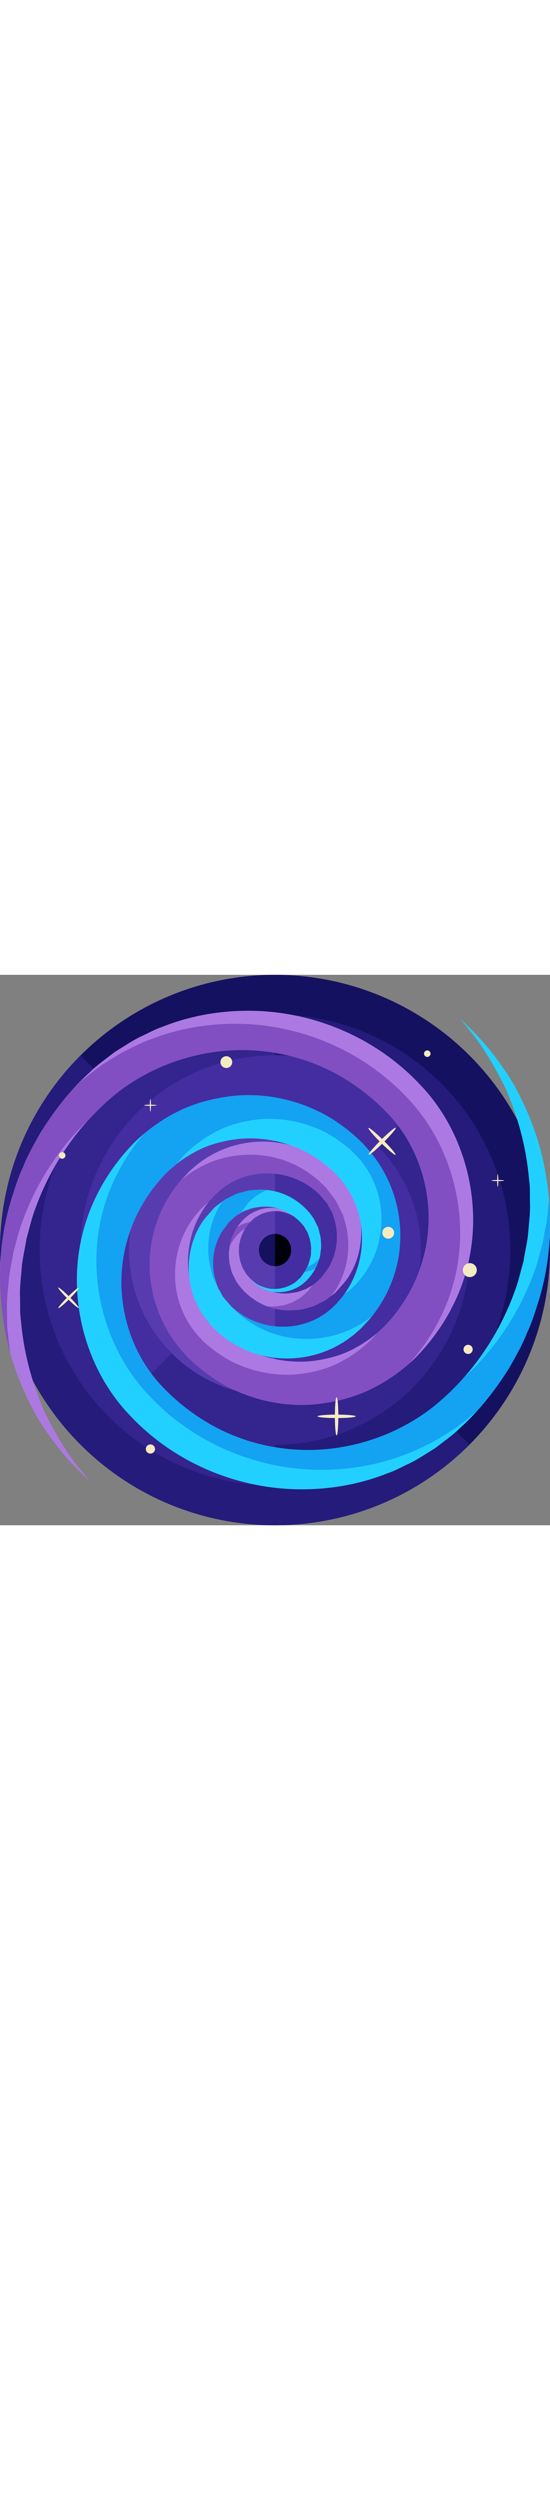 <?xml version="1.0" encoding="iso-8859-1"?>
<!-- Generator: Adobe Illustrator 19.0.0, SVG Export Plug-In . SVG Version: 6.00 Build 0)  -->
<svg version="1.1" id="Layer_1" xmlns="http://www.w3.org/2000/svg" xmlns:xlink="http://www.w3.org/1999/xlink" x="0px" y="0px"
	 viewBox="0 0 504.135 504.135" width="111" style="enable-background:new 0 0 504.135 504.135;" xml:space="preserve">
<rect x="0" y="0" width="504.135" height="504.135" fill="#808080" stroke="none"/>
<circle style="fill:#141160;" cx="252.068" cy="252.068" r="252.062"/>
<g>
	<path style="fill:#241B7A;" d="M430.315,430.307c-98.446,98.446-258.048,98.414-356.494-0.016
		c-98.399-98.43-98.399-258.016,0-356.462"/>
	<circle style="fill:#241B7A;" cx="252.068" cy="252.076" r="215.725"/>
</g>
<g>
	<path style="fill:#33248E;" d="M252.076,467.817C132.93,467.801,36.351,371.214,36.335,252.068
		c0.016-119.131,96.61-215.71,215.741-215.733"/>
	<circle style="fill:#33248E;" cx="252.068" cy="252.076" r="178.42"/>
</g>
<g>
	<path style="fill:#432DA0;" d="M125.888,378.248c-69.664-69.695-69.656-182.65,0.008-252.345
		c69.687-69.664,182.65-69.664,252.329,0"/>
	<circle style="fill:#432DA0;" cx="252.068" cy="252.076" r="133.79"/>
</g>
<path style="fill:#583CAF;" d="M252.068,385.857c-73.886,0-133.782-59.896-133.782-133.79c0-73.878,59.896-133.774,133.782-133.782"
	/>
<path style="fill:#AC79E2;" d="M82.604,464.272c0,0-4.892-4.844-14.06-13.911c-8.948-9.169-21.425-23.954-34.233-44.772
	C22.338,384.376,9.963,356.697,4.056,322.59c-5.868-33.831-6.546-74.232,5.963-115.68c3.214-10.287,6.388-20.897,11.225-31.082
	c4.049-10.555,9.87-20.472,15.565-30.736c12.288-19.85,27.231-39.424,45.757-56.123c3.915-4.049,9.342-8.137,14.659-12.201
	l7.987-6.097l8.31-5.191c5.545-3.466,11.138-7.01,17.211-9.704c5.963-2.851,11.863-6.081,18.251-8.2
	c24.97-9.956,52.571-14.927,80.597-14.651c56.084,0.473,114.16,23.513,155.467,67.655c41.952,43.481,59.132,111.498,42.165,171.173
	c-8.287,29.893-24.954,57.249-46.505,79.076c-10.169,9.988-24.615,20.645-38.337,27.443c-14.029,7.247-29.342,11.618-44.709,13.95
	c-30.878,4.923-62.755-1.182-89.718-15.336c-13.383-7.294-25.561-16.463-36.163-27.018l-7.144-8.034
	c-2.292-2.796-4.892-6.491-7.231-9.736c-4.324-6.632-7.885-13.17-10.823-20.228c-11.744-27.971-12.335-59.597-2.308-86.693
	c4.907-13.58,12.264-26.057,21.307-36.738l7.152-7.625l0.449-0.473l1.04-1.008l0.851-0.733l1.694-1.465l3.419-2.946
	c2.859-2.198,6.152-4.561,9.232-6.624c3.08-1.725,6.073-3.584,9.24-5.096c25.316-12.288,54.595-12.619,78.572-2.655
	c12.004,4.923,22.686,12.272,31.342,21.063l0.835,0.811l0.425,0.402c-0.039-0.032,1.875,2.079,1.197,1.363l1.213,1.591l2.434,3.159
	c1.615,2.237,3.214,3.915,4.829,6.577c1.623,2.954,3.182,5.939,4.647,8.94l2.174,4.458c0.551,1.481,0.851,2.954,1.3,4.419
	c7.231,23.276,2.891,48.073-9.405,65.898c-3.206,4.34-6.94,8.2-10.342,12.123c-0.417,0.386,0.488-0.37-1.016,0.969l-0.347,0.26
	l-0.701,0.504l-1.355,1.032l-2.71,2.048c-1.796,1.355-3.387,2.725-6.152,4.001c-2.505,1.245-4.986,2.473-7.452,3.694
	c-2.465,1.197-4.915,1.481-7.341,2.229c-4.789,1.599-9.728,1.694-14.517,1.953c-19.472,0.504-36.313-9.2-46.474-22
	c-1.095-1.481-2.166-2.796-3.198-4.403c-0.937-1.906-1.89-3.797-2.828-5.679c-2.127-3.742-2.324-7.491-3.419-11.075
	c-0.394-3.671-0.693-7.318-0.496-10.784c0.638-3.45,0.512-6.924,1.843-10.004c3.718-12.501,12.485-22.126,21.102-26.183
	c9.358-4.592,17.983-4.167,24.45-2.733c12.902,4.025,16.707,10.783,16.951,10.287c-0.134,0.48-4.955-5.742-17.4-8.074
	c-6.081-0.748-14.273,0.118-21.362,4.671c-1.796,0.796-3.552,2.623-5.419,4.317l-1.394,1.276c0.024,0.055-0.591,0.866-0.851,1.237
	c-0.709,0.985-1.434,1.969-2.143,2.97c-2.875,3.978-4.955,8.893-5.994,14.21c-0.922,2.576-0.417,5.474-0.74,8.239
	c0.11,2.82,0.662,5.687,1.197,8.531c1.166,2.623,1.623,5.884,3.34,8.05l2.079,3.631c1,1.292,2.332,2.647,3.497,3.986
	c8.641,8.696,22.252,15.573,36.596,13.8c3.529-0.536,7.144-0.772,10.5-2.292c1.638-0.677,3.608-1,4.986-1.906
	c1.426-0.874,2.836-1.694,4.285-2.473c2.505-1.048,7.373-6.105,9.129-7.538c2.237-3.23,4.813-6.262,6.94-9.602
	c7.979-13.777,9.846-31.681,3.812-47.506c-0.339-0.985-0.599-2.064-1-2.97l-1.473-2.426c-0.945-1.615-1.82-3.253-2.655-4.939
	c-1.126-1.796-3.293-3.923-4.892-5.892l-2.615-3.017l-1.308-1.512c-0.906-0.969,0.819,0.922,0.52,0.63l-0.331-0.268l-0.654-0.536
	c-6.751-6.065-14.761-10.823-23.521-13.785c-17.416-6.065-37.904-4.915-54.784,4.293c-2.111,1.126-4.08,2.544-6.128,3.749
	l-5.159,3.978l-3.261,3.088l-1.631,1.536l-0.835,0.788c-0.268,0.244,0.882-0.803,0.252-0.197l-0.307,0.37l-5.002,5.805
	c-6.215,8.097-11.083,17.313-14.155,27.175c-6.12,19.692-5.38,42.031,3.474,61.361c2.127,4.797,4.923,9.539,7.782,13.706
	c1.56,1.922,2.615,3.647,4.458,5.845l6.018,6.443c8.216,7.664,17.4,14.218,27.427,19.354c20.22,9.704,43.646,13.848,66.245,10.106
	c11.248-1.859,22.418-5.049,32.555-10.476c10.508-5.632,18.322-11.138,27.782-20.244c16.597-17.219,29.2-38.368,35.493-61.503
	c13.351-46.238,1.15-98.627-31.988-133.537c-16.148-17.109-36.47-32.004-58.108-41.85c-21.772-9.972-45.347-15.423-68.766-16.297
	c-46.86-1.851-92.711,14.935-125.661,42.614c-34.091,28.767-57.352,65.504-70.648,102.4c-3.545,9.169-5.514,18.645-8.137,27.695
	c-1.402,9.318-3.757,18.337-4.403,27.325c-0.677,8.972-1.961,17.77-1.489,26.356c0.032,4.293,0.071,8.523,0.095,12.705
	c0.047,4.183,0.764,8.247,1.095,12.296c3.245,32.335,12.28,59.786,21.945,81.353c10.657,21.157,20.645,36.935,28.672,47.096
	C78.288,458.908,82.604,464.272,82.604,464.272z"/>
<g>
	<path style="fill:#814FC1;" d="M210.455,248.933c0.937-2.087,1.985-4.096,3.253-5.845c0.725-1.008,1.441-1.993,2.143-2.97
		c0.26-0.378,0.882-1.189,0.859-1.245l1.386-1.268c1.867-1.694,3.631-3.521,5.419-4.324c0.417-0.268,0.866-0.41,1.3-0.654
		c0.307-0.473,0.488-1.024,0.819-1.473c0.717-1,1.441-1.993,2.143-2.97c0.26-0.37,0.874-1.182,0.851-1.237l0.693-0.638
		c-2.733,0.575-5.537,1.386-8.468,2.828c-1.103,0.52-2.198,1.142-3.308,1.835c-2.45,3.671-4.498,7.845-5.853,12.422
		C210.951,245.128,210.675,247.003,210.455,248.933z"/>
	<path style="fill:#814FC1;" d="M137.042,59.524c-6.396,2.111-12.288,5.341-18.251,8.2c-6.065,2.702-11.658,6.231-17.211,9.712
		l-8.302,5.183l-7.995,6.097c-5.325,4.064-10.744,8.153-14.659,12.201c-0.843,0.764-1.591,1.599-2.418,2.371
		c-12.099,13.139-22.481,27.396-31.405,41.819c-5.695,10.264-11.516,20.181-15.565,30.736c-4.836,10.185-8.011,20.795-11.225,31.082
		c-12.493,41.44-11.815,81.841-5.947,115.673c1.465,8.491,3.332,16.573,5.506,24.261c-0.764-4.726-1.434-9.523-1.93-14.494
		c-0.331-4.033-1.048-8.09-1.087-12.28c-0.024-4.183-0.071-8.413-0.102-12.705c-0.465-8.602,0.819-17.384,1.497-26.356
		c0.654-9.003,2.993-18.014,4.403-27.333c2.623-9.043,4.592-18.519,8.153-27.687c12.17-33.776,32.784-67.356,62.362-94.878
		c6.286-6.774,12.95-13.32,20.204-19.448c32.957-27.68,78.801-44.465,125.661-42.614c23.426,0.866,47.002,6.325,68.766,16.297
		c21.638,9.846,41.96,24.741,58.108,41.85c33.138,34.918,45.34,87.3,31.988,133.537c-6.294,23.135-18.889,44.284-35.493,61.503
		c-2.135,2.048-4.151,3.86-6.152,5.569c-1.867,2.182-3.781,4.309-5.782,6.372c-9.452,9.09-17.266,14.612-27.766,20.244
		c-10.153,5.427-21.315,8.617-32.555,10.461c-22.615,3.742-46.041-0.402-66.261-10.09c-10.027-5.136-19.212-11.705-27.42-19.354
		l-6.018-6.443c-1.843-2.213-2.899-3.923-4.458-5.86c-2.851-4.151-5.664-8.909-7.775-13.706c-8.862-19.306-9.61-41.645-3.474-61.345
		c3.064-9.862,7.932-19.086,14.155-27.183l4.986-5.805l0.323-0.378c0.614-0.607-0.528,0.441-0.26,0.197l0.827-0.78l1.631-1.536
		l3.261-3.088l2.064-1.583l4.096-4.766l0.307-0.37c0.63-0.607-0.52,0.441-0.252,0.197l0.835-0.788l1.631-1.536l3.261-3.088
		l5.159-3.978c2.056-1.205,4.025-2.623,6.128-3.749c16.888-9.208,37.368-10.358,54.784-4.293c8.759,2.954,16.77,7.712,23.521,13.785
		l0.654,0.536l0.331,0.268c0.291,0.291-1.434-1.591-0.52-0.63l1.308,1.512l2.615,3.017c1.599,1.969,3.773,4.096,4.892,5.892
		c0.827,1.694,1.709,3.332,2.655,4.939l1.473,2.426c0.402,0.906,0.662,1.985,1,2.97c6.034,15.825,4.159,33.729-3.812,47.506
		c-2.127,3.34-4.703,6.372-6.94,9.602c-1.599,1.292-5.679,5.459-8.31,7.018c-1.237,1.631-2.458,3.245-3.631,4.923
		c-1.757,1.418-6.617,6.491-9.121,7.538c-1.449,0.772-2.859,1.583-4.277,2.473c-1.386,0.89-3.356,1.229-5.002,1.906
		c-3.356,1.52-6.971,1.741-10.492,2.276c-3.096,0.386-6.136,0.307-9.129-0.063c6.672,2.584,13.958,4.064,21.717,3.86
		c4.781-0.26,9.72-0.354,14.517-1.953c2.426-0.756,4.868-1.032,7.341-2.229c2.465-1.213,4.947-2.45,7.452-3.694
		c2.773-1.276,4.364-2.647,6.152-4.001l1.126-0.843c1.15-1.371,2.347-2.71,3.411-4.151c12.304-17.849,16.636-42.63,9.413-65.906
		c-0.457-1.465-0.748-2.938-1.308-4.411l-2.174-4.466c-1.449-3.001-3.017-5.986-4.632-8.932c-1.631-2.67-3.214-4.348-4.836-6.569
		L300.322,197l-1.197-1.591c0.662,0.717-1.252-1.394-1.213-1.355l-0.418-0.402l-0.827-0.811
		c-8.665-8.799-19.354-16.132-31.35-21.063c-23.977-9.964-53.248-9.626-78.572,2.647c-3.159,1.52-6.152,3.379-9.247,5.096
		c-3.08,2.064-6.365,4.427-9.224,6.624l-2.592,2.237l-0.079,0.087c-9.043,10.673-16.4,23.15-21.307,36.738
		c-10.027,27.097-9.437,58.73,2.308,86.693c2.938,7.058,6.498,13.603,10.823,20.228c2.339,3.245,4.939,6.94,7.231,9.736l7.144,8.034
		c10.602,10.555,22.78,19.724,36.163,27.018c26.963,14.155,58.841,20.259,89.718,15.336c15.368-2.339,30.681-6.711,44.709-13.95
		c11.563-5.727,23.473-14.186,33.083-22.693c18.306-20.535,32.421-45.182,39.826-71.893c16.983-59.683-0.197-127.701-42.157-171.181
		c-41.354-44.15-99.415-67.19-155.498-67.671C189.612,44.59,162.011,49.56,137.042,59.524z"/>
</g>
<path style="fill:#22D0FF;" d="M421.54,39.879c0,0,4.884,4.836,14.052,13.903c8.948,9.169,21.433,23.962,34.233,44.765
	c11.981,21.22,24.355,48.9,30.247,83.015c5.884,33.824,6.546,74.224-5.963,115.673c-3.206,10.295-6.38,20.89-11.225,31.074
	c-4.049,10.555-9.862,20.48-15.557,30.736c-12.28,19.85-27.231,39.432-45.757,56.123c-3.923,4.049-9.342,8.137-14.659,12.201
	l-7.987,6.105l-8.31,5.167c-5.553,3.474-11.138,7.018-17.203,9.704c-5.986,2.859-11.871,6.089-18.259,8.2
	c-24.97,9.956-52.563,14.935-80.597,14.659c-56.084-0.48-114.168-23.505-155.475-67.679C77.13,360.06,59.95,292.035,76.941,232.368
	c8.263-29.877,24.93-57.234,46.505-79.076c10.153-9.98,24.6-20.645,38.321-27.435c14.029-7.255,29.326-11.611,44.717-13.966
	c30.862-4.923,62.748,1.197,89.71,15.344c13.391,7.302,25.561,16.463,36.155,27.01l7.152,8.042c2.3,2.788,4.884,6.483,7.231,9.728
	c4.332,6.64,7.885,13.178,10.823,20.228c11.737,27.971,12.335,59.605,2.292,86.717c-4.899,13.572-12.249,26.033-21.307,36.722
	l-7.136,7.617l-0.457,0.48l-1.032,1.016l-0.851,0.725l-1.694,1.481l-3.419,2.938c-2.859,2.198-6.152,4.569-9.232,6.632
	c-3.088,1.725-6.073,3.584-9.247,5.088c-25.309,12.28-54.587,12.619-78.557,2.647c-11.997-4.923-22.701-12.264-31.35-21.063
	l-0.835-0.803l-0.41-0.402c0.031,0.032-1.89-2.079-1.213-1.371l-1.213-1.583l-2.434-3.167c-1.631-2.213-3.214-3.907-4.829-6.569
	c-1.623-2.954-3.182-5.939-4.655-8.925l-2.174-4.474c-0.536-1.481-0.851-2.938-1.292-4.419c-7.223-23.276-2.883-48.073,9.405-65.898
	c3.198-4.324,6.94-8.208,10.335-12.123c0.433-0.394-0.488,0.37,1.048-0.977l0.323-0.26l0.693-0.512l1.363-1.024l2.718-2.048
	c1.804-1.347,3.403-2.725,6.152-4.001c2.497-1.237,5.002-2.473,7.459-3.679c2.458-1.197,4.907-1.481,7.326-2.237
	c4.789-1.599,9.736-1.686,14.541-1.953c19.456-0.496,36.289,9.2,46.458,21.992c1.087,1.489,2.166,2.804,3.19,4.403
	c0.945,1.914,1.89,3.812,2.836,5.679c2.127,3.742,2.324,7.499,3.419,11.083c0.402,3.663,0.693,7.31,0.496,10.784
	c-0.646,3.45-0.52,6.924-1.851,10.004c-3.718,12.509-12.477,22.126-21.094,26.183c-9.358,4.584-17.975,4.167-24.458,2.725
	c-12.895-4.017-16.707-10.784-16.951-10.295c0.142-0.48,4.97,5.75,17.408,8.09c6.081,0.756,14.273-0.126,21.354-4.663
	c1.804-0.819,3.56-2.647,5.427-4.34l1.378-1.26c-0.016-0.063,0.599-0.859,0.866-1.245c0.701-0.985,1.418-1.953,2.143-2.97
	c2.875-3.986,4.939-8.893,5.986-14.202c0.914-2.584,0.41-5.474,0.74-8.247c-0.118-2.812-0.662-5.695-1.197-8.531
	c-1.166-2.623-1.623-5.892-3.348-8.05l-2.072-3.647c-1-1.284-2.339-2.639-3.497-3.978c-8.641-8.696-22.26-15.573-36.596-13.792
	c-3.529,0.536-7.144,0.764-10.484,2.292c-1.662,0.677-3.623,1-5.01,1.906c-1.426,0.89-2.82,1.701-4.285,2.473
	c-2.497,1.04-7.365,6.113-9.114,7.53c-2.237,3.245-4.813,6.27-6.947,9.61c-7.979,13.777-9.846,31.673-3.812,47.506
	c0.354,0.969,0.599,2.048,1.016,2.954l1.449,2.434c0.953,1.615,1.827,3.261,2.655,4.955c1.134,1.788,3.293,3.923,4.892,5.892
	l2.623,3.001l1.315,1.52c0.898,0.969-0.819-0.906-0.52-0.63l0.315,0.276l0.662,0.536c6.743,6.065,14.769,10.815,23.52,13.785
	c17.416,6.065,37.896,4.907,54.776-4.309c2.119-1.126,4.08-2.521,6.136-3.742l5.159-3.986l3.261-3.096l1.631-1.536l0.835-0.772
	c0.268-0.26-0.874,0.788-0.252,0.181l0.307-0.37l4.994-5.797c6.223-8.105,11.083-17.321,14.163-27.183
	c6.105-19.692,5.372-42.031-3.474-61.353c-2.119-4.797-4.923-9.539-7.782-13.706c-1.568-1.938-2.623-3.647-4.458-5.868l-6.018-6.435
	c-8.216-7.656-17.4-14.21-27.427-19.361c-20.228-9.704-43.646-13.832-66.261-10.09c-11.232,1.851-22.402,5.033-32.555,10.468
	c-10.492,5.624-18.306,11.146-27.766,20.244c-16.605,17.235-29.216,38.384-35.509,61.519c-13.336,46.23-1.142,98.619,31.996,133.522
	c16.14,17.124,36.462,32.012,58.1,41.858c21.78,9.972,45.347,15.415,68.773,16.289c46.868,1.843,92.711-14.935,125.661-42.614
	c34.107-28.767,57.344-65.505,70.648-102.4c3.537-9.153,5.506-18.645,8.137-27.695c1.402-9.311,3.742-18.33,4.403-27.333
	c0.677-8.972,1.953-17.762,1.497-26.348c-0.039-4.293-0.087-8.531-0.102-12.705c-0.032-4.183-0.756-8.247-1.095-12.288
	c-3.245-32.327-12.272-59.778-21.945-81.361c-10.665-21.15-20.645-36.935-28.672-47.088C425.849,45.235,421.54,39.879,421.54,39.879
	z"/>
<g>
	<path style="fill:#14A2F2;" d="M437.483,399.059c11.406-12.642,21.323-26.23,29.846-40.015
		c5.695-10.264,11.508-20.181,15.557-30.736c4.844-10.185,8.019-20.787,11.225-31.074c9.649-31.972,11.406-63.275,9.035-91.451
		c-0.323,3.765-0.709,7.546-0.992,11.374c-0.662,9.003-3.009,18.022-4.411,27.333c-2.631,9.051-4.6,18.534-8.137,27.695
		c-12.493,34.643-33.879,69.081-64.677,96.981c-7.278,8.184-15.21,15.998-23.859,23.308c-32.957,27.68-78.793,44.465-125.661,42.614
		c-23.434-0.874-47.002-6.325-68.773-16.289c-21.638-9.846-41.96-24.741-58.1-41.858c-33.146-34.911-45.34-87.292-32.004-133.53
		c6.294-23.142,18.897-44.284,35.509-61.519c3.285-3.151,6.357-5.766,9.405-8.208c2.702-3.34,5.514-6.601,8.483-9.689
		c9.46-9.09,17.274-14.612,27.782-20.244c10.138-5.419,21.307-8.609,32.555-10.468c22.615-3.742,46.025,0.394,66.269,10.09
		c10.012,5.152,19.196,11.705,27.404,19.361l6.018,6.435c1.843,2.213,2.891,3.923,4.458,5.868c2.851,4.159,5.679,8.909,7.79,13.698
		c8.838,19.33,9.594,41.661,3.466,61.361c-3.064,9.862-7.924,19.078-14.155,27.168l-5.002,5.813l-0.299,0.37
		c-0.622,0.599,0.512-0.449,0.252-0.197l-0.843,0.788l-1.615,1.536l-3.277,3.096l-5.151,3.97c-0.118,0.063-0.221,0.142-0.339,0.197
		c-0.544,0.772-1.048,1.583-1.623,2.339l-4.994,5.797l-0.307,0.37c-0.622,0.599,0.52-0.449,0.252-0.181l-0.835,0.772l-1.631,1.536
		l-3.261,3.096l-5.159,3.986c-2.064,1.213-4.025,2.615-6.136,3.742c-16.888,9.216-37.36,10.366-54.776,4.309
		c-8.751-2.97-16.778-7.719-23.52-13.785l-0.662-0.536l-0.315-0.276c-0.299-0.276,1.426,1.599,0.52,0.63l-1.315-1.52l-1.827-2.111
		l0.142,0.197l1.221,1.583c-0.67-0.709,1.237,1.402,1.205,1.371l0.417,0.402l0.827,0.803c8.665,8.799,19.354,16.124,31.35,21.063
		c23.969,9.972,53.248,9.633,78.572-2.647c3.151-1.52,6.168-3.387,9.24-5.104c2.702-1.804,5.506-3.828,8.097-5.782
		c8.019-10.043,14.643-21.496,19.125-33.91c10.043-27.112,9.444-58.746-2.292-86.717c-2.938-7.058-6.491-13.596-10.823-20.228
		c-2.347-3.245-4.931-6.94-7.231-9.728l-7.152-8.042c-10.594-10.539-22.764-19.708-36.155-27.01
		c-26.963-14.139-58.849-20.259-89.71-15.344c-15.392,2.355-30.688,6.711-44.717,13.966c-10.153,5.025-20.708,12.186-29.641,19.621
		c-17.069,19.952-30.255,43.536-37.297,68.994c-16.983,59.676,0.197,127.709,42.157,171.166
		c41.299,44.15,99.383,67.198,155.475,67.679c28.034,0.26,55.619-4.71,80.581-14.659c6.396-2.127,12.296-5.341,18.267-8.2
		c6.057-2.694,11.642-6.231,17.195-9.704l8.31-5.183l7.995-6.089C429.346,406.014,433.789,402.525,437.483,399.059z"/>
	<path style="fill:#14A2F2;" d="M292.682,259.953l-0.677,0.63c-1.875,1.694-3.639,3.521-5.427,4.34
		c-1.607,1.016-3.277,1.812-4.962,2.489c-0.78,1.678-1.654,3.277-2.662,4.766c3.206-0.504,6.522-1.355,10.019-3.033
		c1.386-2.615,2.568-5.419,3.45-8.381C292.54,260.504,292.595,260.228,292.682,259.953z"/>
	<path style="fill:#14A2F2;" d="M202.672,236.369c2.135-3.34,4.71-6.372,6.947-9.61c1.757-1.418,6.617-6.491,9.114-7.53
		c0.756-0.394,1.465-0.843,2.198-1.268c2.048-3.127,4.458-6.034,6.577-9.098c1.764-1.426,6.617-6.491,9.137-7.538
		c1.441-0.78,2.851-1.591,4.269-2.473c1.213-0.796,2.883-1.166,4.387-1.701c-2.426-0.268-4.915-0.386-7.428-0.323
		c-4.797,0.268-9.744,0.354-14.541,1.953c-2.418,0.748-4.86,1.04-7.326,2.237c-2.458,1.205-4.962,2.442-7.459,3.679
		c-1.906,0.89-3.245,1.827-4.49,2.765c-0.071,0.095-0.165,0.181-0.228,0.284c-12.296,17.833-16.636,42.63-9.413,65.898
		c0.441,1.481,0.756,2.938,1.308,4.419l2.158,4.474c0.473,0.953,1.016,1.906,1.497,2.875c-0.158-0.52-0.339-1.032-0.52-1.536
		C192.826,268.042,194.693,250.146,202.672,236.369z"/>
</g>
<g>

		<ellipse transform="matrix(-0.709 -0.706 0.706 -0.709 -101.739 549.751)" style="fill:#F4EBC1;" cx="62.624" cy="295.879" rx="13.249" ry="1.205"/>

		<ellipse transform="matrix(0.709 -0.706 0.706 0.709 -190.488 130.414)" style="fill:#F4EBC1;" cx="62.685" cy="295.885" rx="13.249" ry="1.205"/>
	<ellipse style="fill:#F4EBC1;" cx="456.238" cy="188.399" rx="0.528" ry="5.805"/>
	<ellipse style="fill:#F4EBC1;" cx="456.238" cy="188.406" rx="5.813" ry="0.528"/>
	<ellipse style="fill:#F4EBC1;" cx="137.853" cy="119.475" rx="0.528" ry="5.805"/>
	<ellipse style="fill:#F4EBC1;" cx="137.853" cy="119.483" rx="5.813" ry="0.528"/>

		<ellipse transform="matrix(-0.71 -0.704 0.704 -0.71 491.356 507.304)" style="fill:#F4EBC1;" cx="350.114" cy="152.499" rx="17.487" ry="1.583"/>

		<ellipse transform="matrix(0.71 -0.705 0.705 0.71 -5.719 291.019)" style="fill:#F4EBC1;" cx="350.125" cy="152.446" rx="17.487" ry="1.583"/>
	<ellipse style="fill:#F4EBC1;" cx="308.538" cy="404.352" rx="1.591" ry="17.495"/>
	<ellipse style="fill:#F4EBC1;" cx="308.546" cy="404.352" rx="17.487" ry="1.583"/>
	<circle style="fill:#F4EBC1;" cx="56.988" cy="165.422" r="3.001"/>
	<circle style="fill:#F4EBC1;" cx="391.647" cy="72.222" r="2.993"/>
	<circle style="fill:#F4EBC1;" cx="355.847" cy="236.235" r="5.411"/>
	<circle style="fill:#F4EBC1;" cx="207.453" cy="79.949" r="5.404"/>
	<circle style="fill:#F4EBC1;" cx="429.063" cy="343.054" r="4.206"/>
	<path style="fill:#F4EBC1;" d="M142.067,434.292c0,2.324-1.875,4.198-4.183,4.198c-2.355,0-4.222-1.875-4.222-4.198
		c0-2.324,1.867-4.198,4.222-4.198C140.192,430.094,142.067,431.969,142.067,434.292z"/>
	<path style="fill:#F4EBC1;" d="M437.026,270.46c0,3.521-2.867,6.388-6.396,6.388c-3.552,0-6.396-2.859-6.396-6.388
		c0-3.537,2.836-6.396,6.396-6.396C434.159,264.056,437.026,266.924,437.026,270.46z"/>
</g>
<circle style="fill:#141160;" cx="252.068" cy="252.076" r="14.769"/>
<path style="fill:#00000A;" d="M252.068,237.306c8.153,0,14.769,6.609,14.769,14.769c0,8.153-6.617,14.769-14.769,14.769"/>
<g>
</g>
<g>
</g>
<g>
</g>
<g>
</g>
<g>
</g>
<g>
</g>
<g>
</g>
<g>
</g>
<g>
</g>
<g>
</g>
<g>
</g>
<g>
</g>
<g>
</g>
<g>
</g>
<g>
</g>
</svg>
